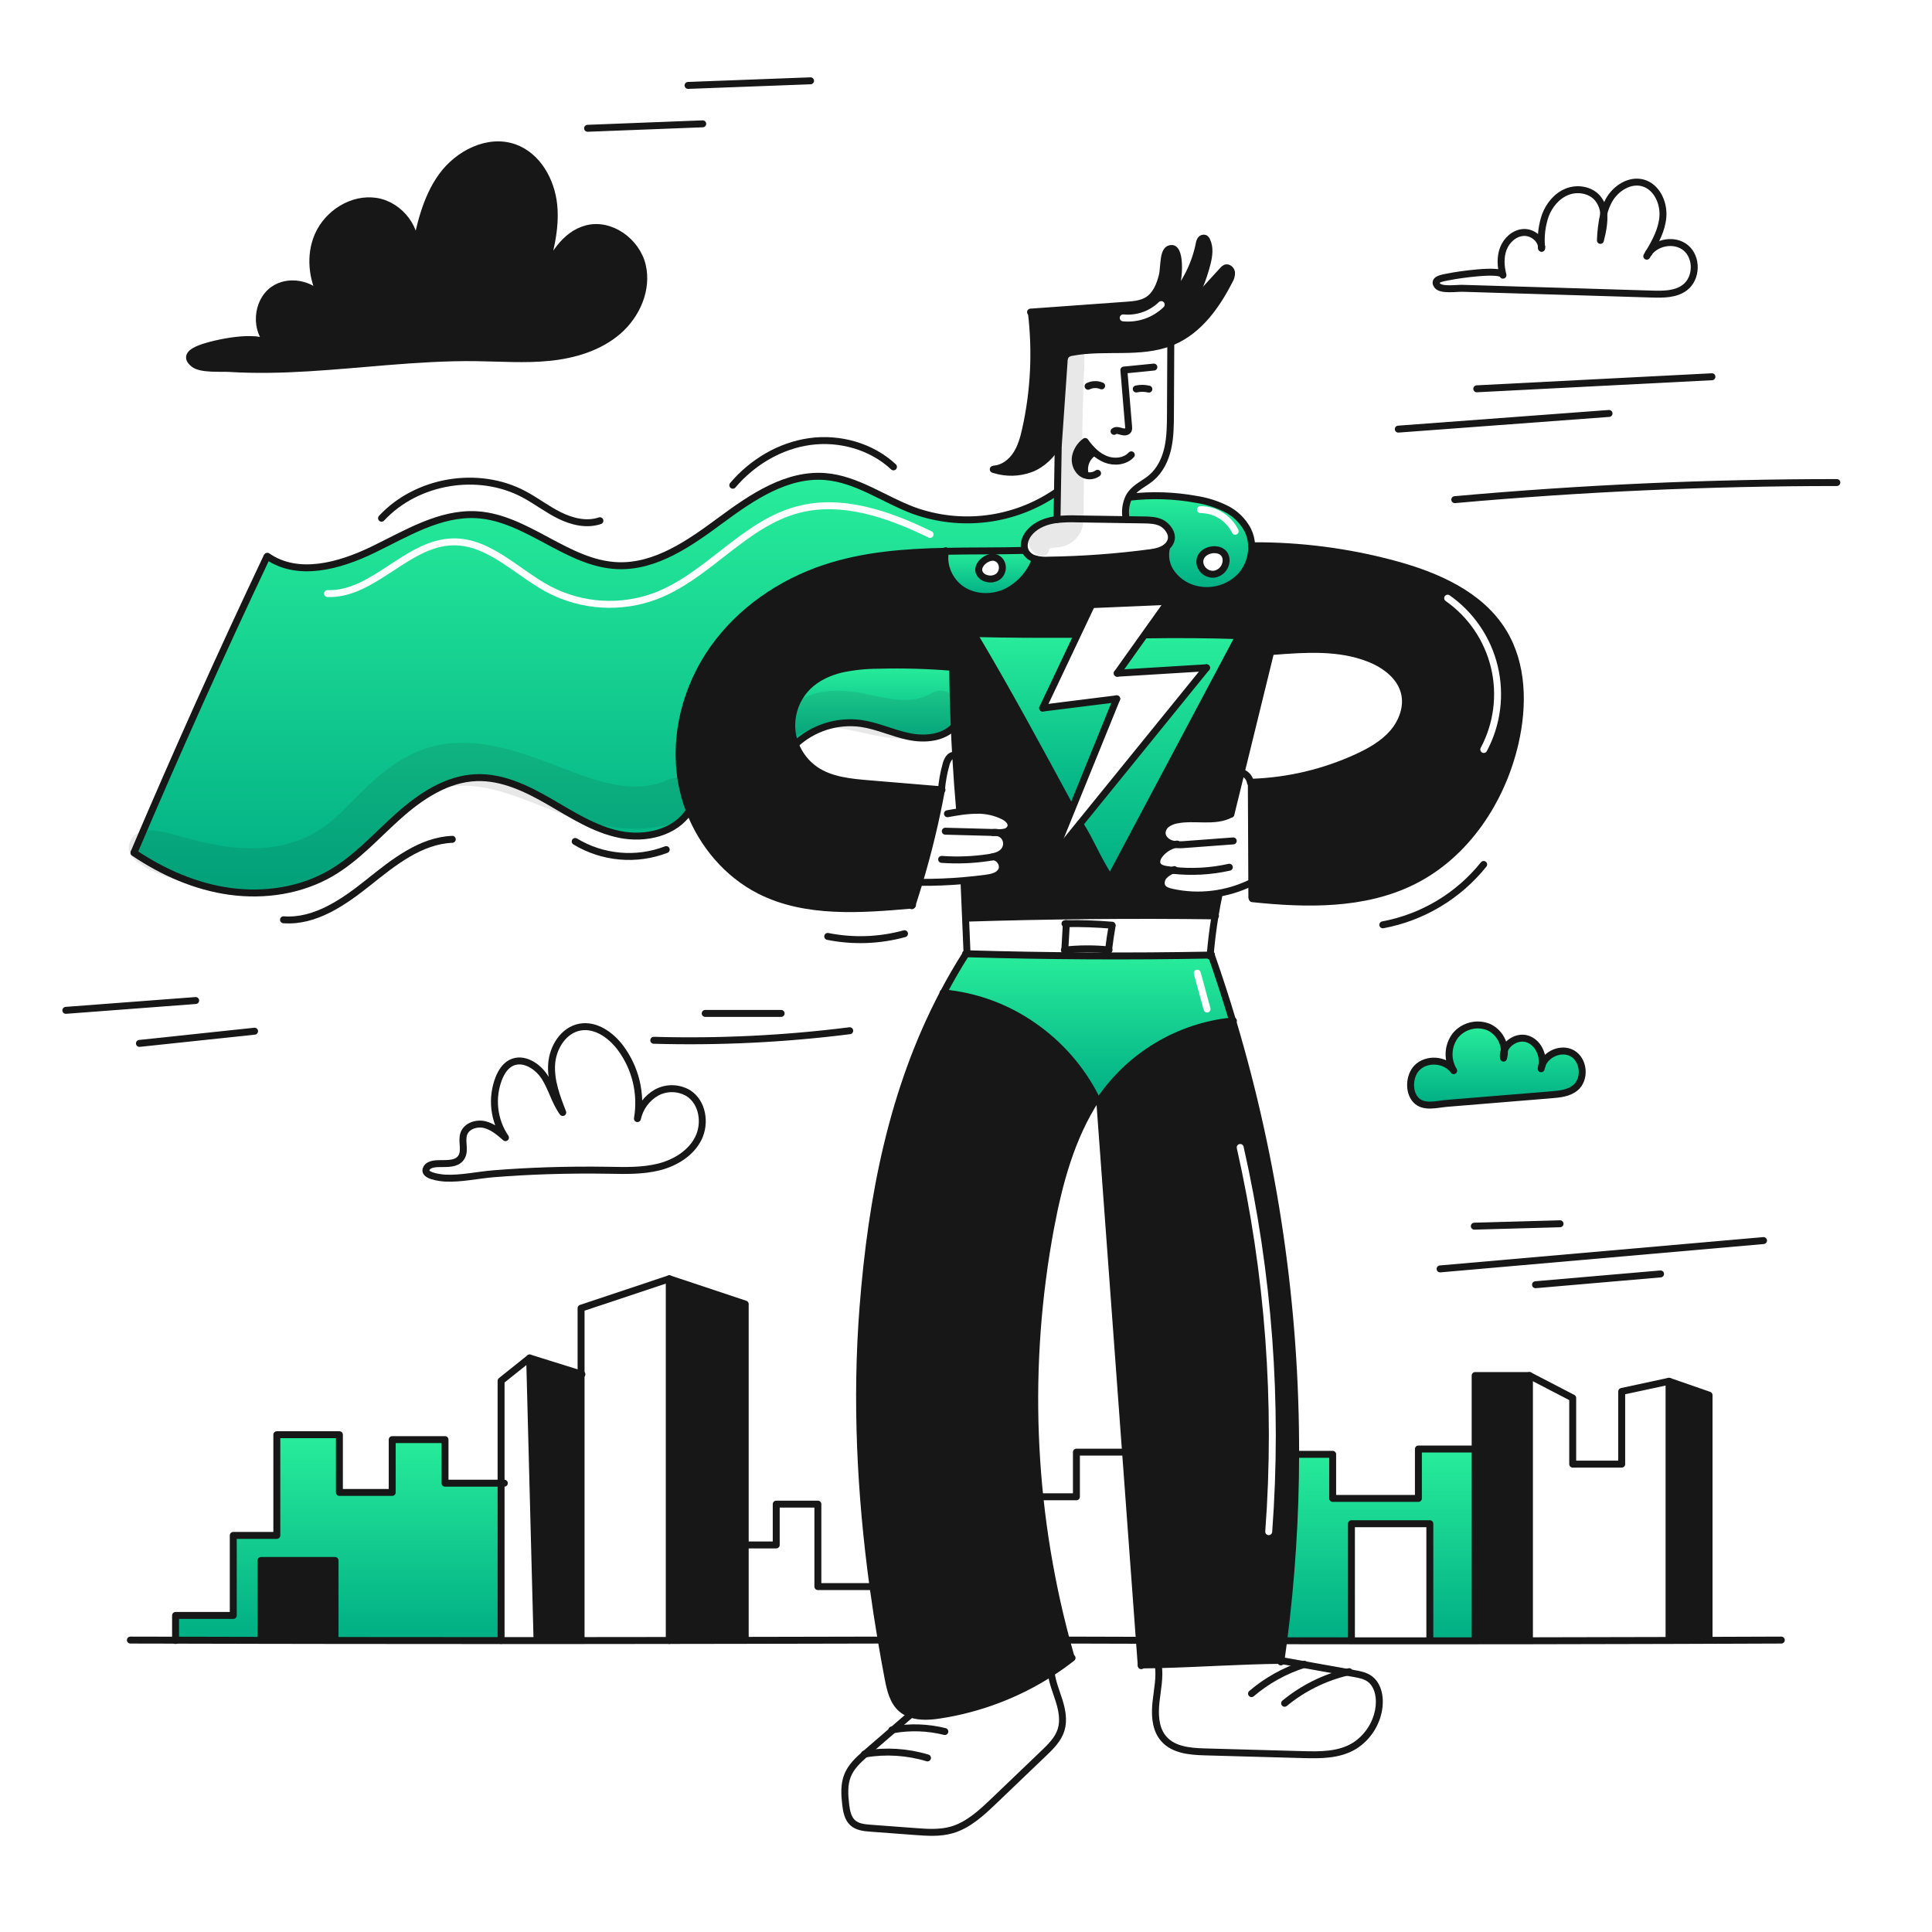 <svg width="960" height="960" viewBox="0 0 960 960" fill="none" xmlns="http://www.w3.org/2000/svg">
<g clip-path="url(#clip0_38_4074)">
<path fill-rule="evenodd" clip-rule="evenodd" d="M616.825 285.885C620.325 281.807 622.152 276.556 621.941 271.185C621.863 268.446 621.192 265.756 619.975 263.3C617.532 258.713 613.704 255.012 609.036 252.725C604.391 250.457 599.431 248.903 594.322 248.115C583.373 246.125 572.189 245.772 561.136 247.069L560.975 246.977H560.964C559.297 250.44 558.832 254.36 559.642 258.116V258.216C562.432 258.251 565.212 258.296 568.002 258.342L568.113 258.343C571.114 258.389 574.217 258.458 576.93 259.734C579.861 261.124 582.931 265.056 581.873 268.481C581.478 269.76 580.712 270.892 579.673 271.734L579.731 271.803C579.103 274.112 579.029 276.537 579.514 278.88C580 281.223 581.031 283.418 582.524 285.287C585.59 289.228 589.965 291.94 594.858 292.931C598.816 293.774 602.926 293.567 606.779 292.331C610.633 291.095 614.096 288.873 616.825 285.885ZM596.318 280.381C594.651 272.07 609.79 269.989 609.227 278.944C609.104 280.516 608.455 281.999 607.385 283.157C606.315 284.314 604.887 285.077 603.33 285.323C601.762 285.481 600.191 285.068 598.903 284.16C597.615 283.252 596.697 281.911 596.318 280.381ZM596.542 251.501C595.59 251.498 594.815 252.268 594.813 253.221C594.81 254.173 595.58 254.947 596.532 254.95C599.798 254.959 602.995 255.88 605.767 257.607C608.538 259.334 610.772 261.801 612.218 264.728C612.64 265.582 613.674 265.933 614.528 265.511C615.382 265.089 615.732 264.055 615.31 263.201C613.58 259.698 610.907 256.747 607.591 254.68C604.275 252.613 600.449 251.512 596.542 251.501Z" fill="url(#paint0_linear_38_4074)"/>
<path fill-rule="evenodd" clip-rule="evenodd" d="M409.674 282.369C429.02 275.909 449.327 274.357 469.827 273.932C475.896 273.805 481.985 273.775 488.07 273.746C495.123 273.713 502.17 273.679 509.174 273.491L509.324 273.445C508.301 270.732 509.301 267.456 511.117 265.111C513.795 261.639 517.98 259.582 522.256 258.639C523.239 258.424 524.233 258.259 525.233 258.145V258.111C525.279 253.697 525.359 249.28 525.44 244.88L524.451 244.857C514.23 251.783 502.515 256.191 490.264 257.721C478.014 259.252 465.574 257.861 453.964 253.662C448.855 251.761 443.909 249.308 438.974 246.861C429.65 242.238 420.365 237.634 410.099 236.799C391.006 235.247 373.671 247.028 358.268 258.409C342.865 269.79 325.875 281.882 306.736 281.066C294.154 280.532 282.849 274.478 271.532 268.417C260.473 262.496 249.404 256.568 237.122 255.777C221.684 254.787 207.382 262.034 193.365 269.137C190.63 270.523 187.906 271.903 185.187 273.215C168.531 281.254 148.081 286.933 132.862 276.415L132.644 276.61C109.642 325.166 87.629 374.157 66.605 423.585L66.582 423.746C80.932 433.42 97.193 440.586 114.332 442.92C131.471 445.254 149.53 442.562 164.485 433.862C173.685 428.507 181.419 421.125 189.152 413.745C192.077 410.953 195.001 408.162 198.004 405.481C208.948 395.711 222.017 386.951 236.685 386.411C249.594 385.928 261.825 391.87 273.021 398.342C274.472 399.181 275.922 400.034 277.375 400.887C287.127 406.619 296.982 412.411 308 414.642C320.659 417.206 335.591 413.838 342.5 402.906L342.6 402.86C340.768 398.097 339.413 393.163 338.554 388.132C334.683 365.326 341.026 341.253 354.383 322.369C367.74 303.485 387.73 289.703 409.674 282.369ZM462.915 264.014C442.356 253.995 418.568 245.546 395.863 251.623C382.151 255.292 370.759 263.732 359.75 272.287C358.953 272.907 358.158 273.526 357.364 274.145C347.105 282.145 337.054 289.983 325.369 294.478C317.004 297.635 308.065 298.989 299.14 298.452C290.214 297.916 281.502 295.5 273.575 291.363C269.696 289.305 265.927 286.805 262.135 284.179C261.182 283.519 260.225 282.849 259.264 282.177L259.264 282.177C256.429 280.194 253.564 278.189 250.673 276.345C242.92 271.4 234.633 267.374 225.116 267.527C213.397 267.714 203.29 274.339 193.734 280.603L192.994 281.088C183.015 287.624 173.587 293.593 162.804 293.218C161.852 293.185 161.054 293.93 161.021 294.882C160.988 295.834 161.732 296.632 162.684 296.665C174.743 297.084 185.087 290.39 194.883 283.973L195.234 283.744C205.105 277.277 214.464 271.146 225.172 270.975H225.172C233.656 270.839 241.233 274.415 248.818 279.253C251.642 281.054 254.419 282.997 257.236 284.968L257.237 284.969C258.21 285.649 259.187 286.333 260.172 287.015C263.987 289.656 267.895 292.254 271.964 294.412L271.974 294.418C280.333 298.781 289.52 301.329 298.933 301.895C308.345 302.461 317.771 301.032 326.593 297.702L326.603 297.698C338.792 293.011 349.237 284.861 359.408 276.926C360.229 276.285 361.048 275.646 361.866 275.011C372.912 266.427 383.801 258.421 396.755 254.955C418.151 249.228 440.922 257.133 461.404 267.114C462.26 267.531 463.292 267.175 463.709 266.319C464.127 265.463 463.771 264.431 462.915 264.014Z" fill="url(#paint1_linear_38_4074)"/>
<path fill-rule="evenodd" clip-rule="evenodd" d="M530.425 398.391C515.337 370.494 500.035 342.199 483.7 314.8C500.944 315.245 517.945 315.245 534.983 315.198L535.362 315.382L542.443 300.438L580.584 298.818L568.859 315.278L569.146 315.478C584.365 315.248 600.309 315.317 615.735 315.857L551.635 436.486C548.162 431.243 545.619 426.252 543.187 421.479C541.072 417.327 539.041 413.341 536.554 409.496L536.508 409.461L522.691 426.485L532.576 402.15L532.427 402.093C531.76 400.86 531.093 399.626 530.425 398.391ZM473.389 331.617C473.48 341.33 473.733 351.112 474.147 360.895L474.149 360.892C474.348 365.658 474.584 370.41 474.857 375.146C475.401 384.517 476.075 393.836 476.88 403.102L476.914 403.309C479.601 402.896 482.312 402.666 485.03 402.62C489.839 402.459 494.611 403.515 498.904 405.689C500.835 406.735 502.824 408.632 502.318 410.77C502.122 411.394 501.774 411.958 501.304 412.412C500.834 412.867 500.258 413.196 499.628 413.37C498.365 413.7 497.056 413.813 495.755 413.704C495.68 413.704 495.608 413.701 495.536 413.698C495.464 413.695 495.392 413.692 495.318 413.692C496.098 413.79 496.849 414.05 497.522 414.456C498.195 414.862 498.776 415.405 499.226 416.049C499.822 416.977 500.142 418.055 500.15 419.158C500.158 420.26 499.854 421.343 499.272 422.279C497.973 424.319 495.628 425.25 493.214 425.779C496.479 425.606 499.111 429.664 497.64 432.584C496.295 435.239 492.915 435.986 489.961 436.377C486.306 436.86 482.65 437.262 478.972 437.572L478.995 437.86C479.25 443.984 479.51 450.114 479.777 456.252H479.822C521.131 454.95 562.437 454.563 603.739 455.091C604.337 451.481 605.015 447.872 605.773 444.286L605.681 443.837C597.877 445.219 589.876 445.043 582.14 443.32C580.404 442.929 578.53 442.354 577.576 440.849C576.484 439.147 577.036 436.768 578.369 435.239C579.556 433.988 581.021 433.035 582.645 432.457C581.677 432.343 580.71 432.216 579.745 432.078C577.974 431.813 575.951 431.321 575.124 429.721C574.262 428.055 575.147 426.008 576.319 424.537C578.255 422.136 580.91 420.419 583.894 419.637C583.197 419.559 582.511 419.405 581.848 419.177C579.561 418.405 577.515 416.419 577.434 414.005C577.45 413.129 577.667 412.267 578.068 411.487C578.468 410.707 579.042 410.029 579.745 409.505C581.161 408.478 582.792 407.786 584.515 407.482C588.151 406.708 591.962 406.797 595.747 406.885C601.284 407.015 606.764 407.143 611.551 404.562H611.62C613.325 397.635 615.023 390.711 616.713 383.791C621.634 363.696 626.562 343.596 631.495 323.491L632.346 323.698C648.524 322.422 665.365 321.238 680.446 327.238C688.286 330.353 695.861 336.062 697.861 344.262C699.562 351.251 696.781 358.78 692.068 364.206C687.355 369.632 680.917 373.276 674.388 376.287C657.858 383.89 639.974 388.111 621.788 388.702L621.317 388.783C621.33 388.82 621.338 388.859 621.34 388.898L621.777 389.162C621.85 405.6 621.926 422.038 622.006 438.476L622.041 445.959L622.282 446.559C649.284 449.388 677.827 449.959 702.127 437.859C728.485 424.732 746.291 397.773 752.866 369.073C757.085 350.623 756.834 330.162 746.934 314.011C735.562 295.459 713.875 286.021 692.862 280.343C669.746 274.089 645.885 271.01 621.938 271.193C622.149 276.563 620.321 281.814 616.822 285.893C614.093 288.881 610.629 291.103 606.776 292.339C602.923 293.575 598.813 293.782 594.855 292.939C589.962 291.948 585.586 289.236 582.521 285.295C581.028 283.426 579.997 281.23 579.511 278.887C579.026 276.544 579.1 274.12 579.728 271.811L579.67 271.742C577.567 273.501 574.509 274.237 571.934 274.593C555.091 276.853 538.127 278.105 521.134 278.34C519.003 278.478 516.864 278.32 514.777 277.869C514.691 277.847 514.607 277.821 514.524 277.789C511.959 284.954 506.713 290.843 499.891 294.215C493.063 297.388 484.591 297.238 478.246 293.169C471.981 289.146 468.257 281.214 469.82 273.938C449.324 274.363 429.013 275.915 409.667 282.375C387.723 289.706 367.722 303.477 354.376 322.375C341.03 341.273 334.673 365.332 338.547 388.138C339.406 393.168 340.762 398.101 342.593 402.863C349.088 419.726 361.434 434.359 377.515 442.521C400.275 454.085 427.748 451.97 453.187 449.728C454.421 445.985 455.601 442.222 456.727 438.44C461.268 423.325 464.971 407.971 467.82 392.448C455.727 391.433 443.634 390.425 431.542 389.425C422.416 388.655 412.842 387.747 405.242 382.62C400.674 379.495 397.166 375.052 395.184 369.884C394.285 367.593 393.716 365.186 393.494 362.734C393.164 358.757 393.709 354.757 395.091 351.013C396.473 347.27 398.659 343.874 401.494 341.066C405.94 336.721 411.805 334.031 417.84 332.548C423.919 331.234 430.121 330.571 436.34 330.571C448.7 330.235 461.068 330.584 473.389 331.617ZM720.327 295.818C719.548 295.27 718.472 295.458 717.925 296.238C717.377 297.017 717.565 298.092 718.345 298.64C729.65 306.584 737.661 318.387 740.868 331.827C744.075 345.267 742.257 359.415 735.756 371.608C735.308 372.448 735.626 373.493 736.467 373.941C737.307 374.389 738.352 374.071 738.8 373.23C745.696 360.295 747.625 345.285 744.223 331.026C740.82 316.768 732.322 304.245 720.327 295.818Z" fill="#171717"/>
<path fill-rule="evenodd" clip-rule="evenodd" d="M575.078 519.622C586.494 512.809 599.271 508.596 612.5 507.281C609.233 496.341 605.71 485.486 601.93 474.715V474.554H601.78L601.297 475.141C601.302 475.048 601.311 474.959 601.319 474.87C601.328 474.771 601.337 474.671 601.343 474.566C561.049 475.321 520.775 475.106 480.519 473.922C480.358 473.911 480.209 473.911 480.048 473.911H480.048C475.982 480.298 472.22 486.785 468.76 493.372C484.668 494.84 499.927 500.391 513.06 509.488C526.538 518.724 537.447 531.235 544.76 545.846L544.817 545.938L546.392 546.203C546.404 546.364 546.415 546.536 546.427 546.697H546.45C553.888 535.679 563.662 526.434 575.078 519.622ZM596.578 483.096C596.327 482.177 595.379 481.635 594.461 481.886C593.542 482.136 593 483.084 593.25 484.003C594.872 489.954 596.495 495.904 598.118 501.854C598.369 502.773 599.317 503.315 600.236 503.064C601.155 502.813 601.696 501.865 601.446 500.946C599.822 494.997 598.2 489.046 596.578 483.096Z" fill="url(#paint2_linear_38_4074)"/>
<path fill-rule="evenodd" clip-rule="evenodd" d="M546.43 546.7C550.721 604.979 555.005 663.258 559.281 721.536C561.577 752.7 563.867 783.863 566.151 815.025C566.446 819.125 566.749 823.222 567.059 827.314C569.864 827.295 572.692 827.245 575.543 827.164C584.233 826.951 593.084 826.556 601.934 826.16C613.593 825.64 625.249 825.119 636.535 825.015C637.009 821.777 637.446 818.531 637.846 815.278C641.771 784.554 643.76 753.614 643.8 722.64C643.925 649.713 633.381 577.159 612.503 507.284C599.274 508.599 586.497 512.812 575.081 519.625C563.665 526.438 553.891 535.682 546.453 546.7H546.43ZM617.934 569.787C617.724 568.858 616.8 568.276 615.871 568.486C614.942 568.696 614.36 569.62 614.57 570.549C628.697 632.964 633.46 697.133 628.704 760.95C628.633 761.9 629.346 762.727 630.296 762.798C631.246 762.868 632.073 762.156 632.144 761.206C636.925 697.048 632.136 632.536 617.934 569.787Z" fill="#171717"/>
<path d="M849.22 814.946V815.072C842.61 815.107 835.989 815.118 829.345 815.141V686.341L849.22 693.241V814.946Z" fill="#171717"/>
<path d="M781.285 523.409C787.185 526.777 787.94 536.409 782.629 540.64C779.411 543.215 775.043 543.652 770.951 543.985C753.618 545.411 736.285 546.832 718.951 548.25C713.859 548.664 707.351 550.71 703.502 546.526C699.697 542.376 700.283 534.536 704.031 530.64C708.881 525.616 718.284 526.317 722.331 532.007C720.704 529.363 719.909 526.292 720.048 523.19C720.187 520.089 721.255 517.102 723.112 514.615C725.069 512.206 727.753 510.493 730.762 509.733C733.771 508.973 736.946 509.206 739.812 510.397C741.997 511.444 743.864 513.054 745.22 515.063C746.575 517.071 747.371 519.404 747.525 521.823C747.002 523.071 746.858 524.446 747.111 525.777C747.471 524.491 747.611 523.154 747.525 521.823C749.18 517.696 754.399 514.811 758.859 516.213C764.112 517.869 767.066 523.995 766.17 529.444C765.996 529.968 765.869 530.506 765.79 531.053C765.962 530.528 766.089 529.99 766.17 529.444C768.123 523.674 775.87 520.328 781.285 523.409Z" fill="url(#paint3_linear_38_4074)"/>
<path d="M759.973 814.738V815.29C750.984 815.301 741.991 815.309 732.994 815.313V683.5H759.973V814.738Z" fill="#171717"/>
<path d="M732.994 814.739V815.314C725.488 815.314 717.981 815.317 710.475 815.325V757.125H671.519V815.313C660.265 815.313 649.042 815.301 637.85 815.278C641.774 784.554 643.761 753.614 643.8 722.641H662.2V744.55H704.8V720.008H733L732.994 814.739Z" fill="url(#paint4_linear_38_4074)"/>
<path d="M615.733 315.854L551.633 436.483C545.138 426.678 541.897 417.757 536.552 409.493L536.506 409.458L599.506 331.809L555.147 334.522L568.847 315.279L569.134 315.479C584.363 315.245 600.307 315.314 615.733 315.854Z" fill="url(#paint5_linear_38_4074)"/>
<path d="M554.879 347.237L532.579 402.148L532.43 402.091C516.692 373.001 500.76 343.409 483.7 314.801C500.943 315.249 517.944 315.249 534.98 315.201L535.359 315.385L518.1 351.835L554.879 347.237Z" fill="url(#paint6_linear_38_4074)"/>
<path d="M516.68 743.745C519.192 767.787 523.592 791.594 529.842 814.945C530.636 817.878 531.452 820.806 532.29 823.727L532.485 823.98C529.209 826.543 525.826 828.949 522.335 831.199C505.599 841.989 486.779 849.136 467.099 852.177C462.351 852.913 457.144 853.269 452.718 851.777C451.011 851.228 449.426 850.353 448.051 849.202C443.718 845.535 442.361 839.523 441.292 833.937C440.086 827.614 438.948 821.28 437.878 814.937C436.384 806.098 435.028 797.232 433.809 788.337C427.533 742.288 425.222 695.721 428.843 649.431C433.085 595.221 443.258 541.731 468.754 493.375C484.663 494.842 499.922 500.394 513.054 509.491C526.533 518.727 537.442 531.238 544.754 545.85L544.811 545.941C532.311 565.081 526.236 587.668 522.017 610.141C513.788 654.183 511.99 699.187 516.68 743.745V743.745Z" fill="#171717"/>
<path d="M537.099 234.86C535.991 233.849 535.163 232.568 534.695 231.142C534.228 229.716 534.137 228.194 534.432 226.722C535.081 223.771 536.78 221.156 539.215 219.365C540.53 221.254 542.041 222.999 543.721 224.572L543.434 224.883C541.667 226.019 540.309 227.691 539.56 229.653C538.812 231.616 538.71 233.767 539.271 235.791L538.629 235.826C538.077 235.576 537.562 235.251 537.099 234.86V234.86Z" fill="#171717"/>
<path d="M494.76 277.139C491.208 275.851 485.667 279.955 486.368 283.818C486.58 284.613 486.988 285.341 487.555 285.937C488.121 286.534 488.827 286.979 489.61 287.232C490.537 287.596 491.533 287.753 492.527 287.694C493.522 287.634 494.491 287.359 495.369 286.887C499.116 284.737 499.024 278.691 494.76 277.139ZM469.827 273.932C482.927 273.656 496.127 273.84 509.175 273.495L509.324 273.449C509.429 273.731 509.555 274.003 509.703 274.265C510.792 276.022 512.524 277.285 514.531 277.783C511.966 284.947 506.721 290.836 499.9 294.209C493.072 297.382 484.6 297.232 478.255 293.163C471.988 289.14 468.264 281.208 469.827 273.932Z" fill="url(#paint7_linear_38_4074)"/>
<path d="M473.391 331.614C473.482 341.327 473.735 351.114 474.149 360.892C468.781 366.812 459.539 367.628 451.642 365.992C443.561 364.337 435.974 360.647 427.813 359.486C421.945 358.694 415.974 359.215 410.332 361.012C404.691 362.81 399.518 365.838 395.19 369.878C394.29 367.587 393.721 365.18 393.5 362.728C393.17 358.751 393.715 354.75 395.097 351.007C396.479 347.263 398.665 343.868 401.5 341.06C405.948 336.715 411.811 334.025 417.846 332.542C423.925 331.228 430.127 330.565 436.346 330.565C448.704 330.23 461.071 330.581 473.391 331.614V331.614Z" fill="url(#paint8_linear_38_4074)"/>
<path d="M370.292 814.336V815.083C357.705 815.117 345.126 815.136 332.554 815.14V635.416L370.292 647.991V814.336Z" fill="#171717"/>
<path d="M319.127 131.807C322.013 143.739 316.327 156.625 307.027 164.626C297.727 172.627 285.382 176.305 273.174 177.569C260.966 178.833 248.667 177.879 236.39 177.73C221.665 177.558 206.963 178.523 192.295 179.707C166.295 181.799 140.2 184.696 114.095 183.098C109.704 182.834 100.002 183.661 96.427 180.914C91.645 177.236 95.392 174.764 99.312 173.214C106.002 170.582 128.012 165.697 134.165 171.306C126.417 164.237 127.325 149.972 135.889 143.925C143.258 138.741 154.419 140.936 159.994 147.787C160.676 149.077 161.428 150.328 162.247 151.535C161.68 150.184 160.922 148.922 159.994 147.787C155.017 138.362 153.794 126.855 157.994 117.107C162.753 106.026 175.041 98.186 186.962 100.06C198.883 101.934 208.48 114.498 205.813 126.269C208.549 112.716 211.492 98.704 219.596 87.519C227.7 76.334 242.528 68.748 255.564 73.346C267.07 77.403 273.956 89.784 275.164 101.934C276.372 114.084 272.98 126.142 269.635 137.879C274.267 127.614 280.612 116.532 291.51 113.67C303.368 110.553 316.242 119.887 319.127 131.807Z" fill="#171717"/>
<path d="M288.735 814.738V815.186C281.435 815.186 274.135 815.19 266.835 815.198V814.738L263.179 674.775L288.733 682.764V814.738H288.735Z" fill="#171717"/>
<path d="M248.985 815.152V815.198C221.477 815.198 193.977 815.179 166.485 815.14V775.391H129.7V815.083C115.538 815.06 101.384 815.029 87.237 814.991V802.7H115.906V762.941H137.551V712.9H168.645V741.58H194.888V715.341H221.12V736.986H248.984L248.985 815.152Z" fill="url(#paint9_linear_38_4074)"/>
<path d="M166.485 814.877V815.141C154.219 815.13 141.957 815.111 129.701 815.084V775.392H166.485V814.877Z" fill="#171717"/>
<path d="M512.474 155.258C514.81 174.613 513.85 194.224 509.634 213.258C508.657 217.638 507.45 222.063 505.002 225.822C502.554 229.581 498.657 232.65 494.185 233.053" stroke="#171717" stroke-width="3.449" stroke-linecap="round" stroke-linejoin="round"/>
<path d="M493.541 233.206C493.725 233.263 493.898 233.321 494.081 233.378C499.958 235.231 506.282 235.09 512.071 232.978C517.934 230.794 522.671 225.966 525.854 220.578L525.923 220.478" stroke="#171717" stroke-width="3.449" stroke-linecap="round" stroke-linejoin="round"/>
<path d="M512.07 155.085C512.197 155.073 512.335 155.062 512.461 155.062C528.198 153.924 543.931 152.791 559.661 151.662C563.396 151.398 567.305 151.062 570.443 149.03C574.397 146.467 576.305 141.73 577.489 137.167C578.708 132.443 577.501 123.143 582.375 123.467C586.904 123.754 586.421 140.491 582.513 148.25C582.478 148.319 582.455 148.377 582.421 148.434" stroke="#171717" stroke-width="3.449" stroke-linecap="round" stroke-linejoin="round"/>
<path d="M582.432 148.337C582.455 148.303 582.49 148.28 582.513 148.245C589.216 140.591 593.815 131.326 595.858 121.358C595.944 120.574 596.199 119.817 596.606 119.14C596.817 118.805 597.134 118.55 597.507 118.417C597.88 118.284 598.287 118.279 598.663 118.404C599.117 118.664 599.467 119.075 599.652 119.565C601.352 123.048 600.752 127.186 599.801 130.934C597.778 138.834 594.617 146.934 589.847 153.544" stroke="#171717" stroke-width="3.449" stroke-linecap="round" stroke-linejoin="round"/>
<path d="M589.788 153.787C589.834 153.729 589.888 153.687 589.938 153.626C595.834 147.166 601.734 140.702 607.638 134.234C607.996 133.776 608.457 133.409 608.983 133.165C610.316 132.682 611.742 133.992 611.937 135.395C612.001 136.815 611.624 138.221 610.856 139.418C604.511 151.879 595.809 164.063 582.97 169.604C582.57 169.776 582.17 169.949 581.763 170.098C566.52 176.098 549.025 172.018 532.84 175.053C531.616 175.148 530.466 175.678 529.598 176.547C529.018 177.463 528.722 178.531 528.748 179.616C527.815 193.226 526.872 206.84 525.92 220.458V220.469C525.908 220.561 525.908 220.642 525.897 220.734" stroke="#171717" stroke-width="3.449" stroke-linecap="round" stroke-linejoin="round"/>
<path d="M581.766 170.063V170.097C581.708 181.949 581.651 193.801 581.593 205.651C581.559 211.364 581.524 217.123 580.283 222.698C579.042 228.273 576.455 233.698 572.098 237.398C568.822 240.168 564.626 241.915 562.029 245.318C561.63 245.839 561.276 246.392 560.971 246.973H560.959C559.293 250.436 558.828 254.356 559.638 258.112" stroke="#171717" stroke-width="3.449" stroke-linecap="round" stroke-linejoin="round"/>
<path d="M525.853 220.435V220.573C525.753 228.688 525.577 236.781 525.439 244.885C525.358 249.285 525.278 253.702 525.232 258.116" stroke="#171717" stroke-width="3.449" stroke-linecap="round" stroke-linejoin="round"/>
<path d="M579.673 271.736C580.712 270.893 581.477 269.761 581.873 268.483C582.93 265.058 579.861 261.126 576.93 259.735C574.217 258.46 571.114 258.391 568.113 258.345C565.286 258.299 562.469 258.253 559.642 258.218C551.538 258.08 543.438 257.954 535.342 257.839C531.972 257.706 528.597 257.81 525.242 258.149C524.242 258.263 523.248 258.428 522.265 258.643C517.989 259.586 513.804 261.643 511.126 265.115C509.31 267.46 508.31 270.736 509.333 273.449C509.438 273.731 509.565 274.004 509.712 274.265C510.801 276.023 512.534 277.285 514.54 277.783C514.623 277.815 514.707 277.841 514.793 277.863C516.88 278.314 519.019 278.472 521.15 278.334C538.143 278.099 555.106 276.847 571.95 274.587C574.512 274.231 577.57 273.5 579.673 271.736Z" stroke="#171717" stroke-width="3.449" stroke-linecap="round" stroke-linejoin="round"/>
<path d="M509.175 273.5C496.128 273.845 482.931 273.661 469.827 273.937C449.327 274.362 429.02 275.914 409.674 282.374C387.73 289.708 367.74 303.49 354.383 322.374C341.026 341.258 334.683 365.331 338.554 388.137C339.413 393.166 340.768 398.098 342.6 402.86C349.1 419.723 361.441 434.36 377.522 442.518C400.282 454.082 427.755 451.967 453.194 449.725C453.274 449.714 453.355 449.714 453.435 449.702" stroke="#171717" stroke-width="3.449" stroke-linecap="round" stroke-linejoin="round"/>
<path d="M453.079 450.059C453.113 449.945 453.148 449.841 453.194 449.726C454.424 445.979 455.604 442.216 456.734 438.438C461.275 423.323 464.978 407.969 467.827 392.446C467.836 392.432 467.84 392.416 467.838 392.4C467.861 392.3 467.873 392.205 467.896 392.1" stroke="#171717" stroke-width="3.449" stroke-linecap="round" stroke-linejoin="round"/>
<path d="M468.068 392.468C467.988 392.457 467.907 392.457 467.827 392.445C455.734 391.445 443.642 390.437 431.549 389.422C422.422 388.652 412.849 387.744 405.249 382.617C400.681 379.491 397.173 375.049 395.191 369.881C394.291 367.59 393.722 365.182 393.501 362.731C393.171 358.754 393.716 354.753 395.098 351.01C396.48 347.266 398.666 343.871 401.501 341.063C405.949 336.718 411.812 334.028 417.847 332.545C423.926 331.231 430.128 330.568 436.347 330.568C448.706 330.232 461.075 330.581 473.396 331.614C473.515 331.616 473.634 331.623 473.752 331.637" stroke="#171717" stroke-width="3.449" stroke-linecap="round" stroke-linejoin="round"/>
<path d="M473.391 331.27V331.615C473.482 341.328 473.735 351.115 474.149 360.893C474.345 365.652 474.582 370.403 474.862 375.146C475.402 384.503 476.076 393.822 476.885 403.102" stroke="#171717" stroke-width="3.449" stroke-linecap="round" stroke-linejoin="round"/>
<path d="M479 437.852C479.267 443.979 479.527 450.11 479.782 456.244C480.023 462.094 480.268 467.949 480.517 473.808" stroke="#171717" stroke-width="3.449" stroke-linecap="round" stroke-linejoin="round"/>
<path d="M621.837 271.185H621.937C645.884 271.003 669.744 274.081 692.861 280.335C713.874 286.013 735.561 295.45 746.933 314.003C756.833 330.154 757.084 350.615 752.865 369.065C746.29 397.765 728.484 424.723 702.126 437.851C677.826 449.951 649.283 449.38 622.281 446.551" stroke="#171717" stroke-width="3.449" stroke-linecap="round" stroke-linejoin="round"/>
<path d="M622.044 445.955L622.01 438.471C621.93 422.034 621.853 405.596 621.78 389.158" stroke="#171717" stroke-width="3.449" stroke-linecap="round" stroke-linejoin="round"/>
<path d="M621.791 388.7C639.977 388.109 657.86 383.888 674.391 376.285C680.921 373.274 687.358 369.63 692.071 364.204C696.784 358.778 699.565 351.249 697.864 344.26C695.864 336.06 688.289 330.351 680.449 327.236C665.368 321.236 648.528 322.42 632.349 323.696" stroke="#171717" stroke-width="3.449" stroke-linecap="round" stroke-linejoin="round"/>
<path d="M631.539 323.326C631.527 323.383 631.516 323.426 631.504 323.487C626.571 343.592 621.643 363.692 616.722 383.787C615.032 390.707 613.335 397.631 611.63 404.558" stroke="#171717" stroke-width="3.449" stroke-linecap="round" stroke-linejoin="round"/>
<path d="M605.779 444.276C605.019 447.863 604.341 451.465 603.744 455.082C602.677 461.542 601.877 468.037 601.344 474.566C601.333 474.766 601.31 474.945 601.299 475.141C601.459 474.941 601.62 474.75 601.781 474.554L601.954 474.347" stroke="#171717" stroke-width="3.449" stroke-linecap="round" stroke-linejoin="round"/>
<path d="M479.815 473.9C479.892 473.898 479.969 473.902 480.045 473.912C480.206 473.912 480.355 473.912 480.516 473.923C520.772 475.107 561.047 475.322 601.34 474.567C601.49 474.567 601.628 474.567 601.777 474.555H601.938" stroke="#171717" stroke-width="3.449" stroke-linecap="round" stroke-linejoin="round"/>
<path d="M479.828 456.243C521.118 454.944 562.423 454.557 603.744 455.082H603.974" stroke="#171717" stroke-width="3.449" stroke-linecap="round" stroke-linejoin="round"/>
<path d="M528.888 472.094C528.957 472.083 529.038 472.083 529.107 472.071C536.331 471.303 543.614 471.277 550.844 471.991C550.924 472.002 551.005 472.002 551.085 472.014" stroke="#171717" stroke-width="3.449" stroke-linecap="round" stroke-linejoin="round"/>
<path d="M529.187 458.956C529.406 458.956 529.636 458.944 529.854 458.944C537.429 458.818 545.016 459.094 552.58 459.726" stroke="#171717" stroke-width="3.449" stroke-linecap="round" stroke-linejoin="round"/>
<path d="M550.854 471.922C551.326 467.945 551.913 463.967 552.603 460.022" stroke="#171717" stroke-width="3.449" stroke-linecap="round" stroke-linejoin="round"/>
<path d="M529.106 472.061C529.347 467.681 529.6 463.325 529.853 458.945V458.934" stroke="#171717" stroke-width="3.449" stroke-linecap="round" stroke-linejoin="round"/>
<path d="M469.885 273.667C469.862 273.759 469.85 273.84 469.827 273.932C468.264 281.208 471.988 289.14 478.253 293.163C484.598 297.232 493.07 297.382 499.898 294.209C506.72 290.837 511.966 284.948 514.531 277.783C514.543 277.76 514.543 277.748 514.554 277.725" stroke="#171717" stroke-width="3.449" stroke-linecap="round" stroke-linejoin="round"/>
<path d="M579.731 271.805C579.103 274.114 579.029 276.539 579.514 278.882C579.999 281.225 581.031 283.42 582.524 285.289C585.589 289.23 589.965 291.942 594.858 292.933C598.816 293.776 602.925 293.569 606.779 292.333C610.632 291.097 614.095 288.875 616.825 285.887C620.324 281.809 622.152 276.557 621.941 271.187C621.863 268.448 621.192 265.758 619.975 263.302C617.53 258.714 613.701 255.013 609.032 252.726C604.387 250.459 599.426 248.905 594.318 248.117C583.369 246.127 572.185 245.774 561.132 247.071" stroke="#171717" stroke-width="3.449" stroke-linecap="round" stroke-linejoin="round"/>
<path d="M596.318 280.381C596.697 281.91 597.614 283.252 598.902 284.159C600.19 285.067 601.762 285.48 603.33 285.323C604.887 285.077 606.316 284.314 607.386 283.157C608.457 282 609.106 280.515 609.23 278.944C609.79 269.989 594.651 272.07 596.318 280.381Z" stroke="#171717" stroke-width="3.449" stroke-linecap="round" stroke-linejoin="round"/>
<path d="M486.368 283.819C486.581 284.613 486.989 285.342 487.555 285.938C488.121 286.534 488.828 286.979 489.61 287.233C490.538 287.596 491.533 287.754 492.528 287.694C493.522 287.635 494.492 287.359 495.369 286.888C499.116 284.738 499.024 278.688 494.76 277.14C491.208 275.852 485.667 279.956 486.368 283.819Z" stroke="#171717" stroke-width="3.449" stroke-linecap="round" stroke-linejoin="round"/>
<path d="M621.343 388.893C621.34 388.854 621.333 388.816 621.32 388.779C621.136 387.704 620.677 386.695 619.988 385.849C619.3 385.003 618.404 384.349 617.389 383.951" stroke="#171717" stroke-width="3.449" stroke-linecap="round" stroke-linejoin="round"/>
<path d="M611.56 404.562C603.502 408.907 593.478 405.574 584.523 407.482C582.801 407.786 581.17 408.477 579.753 409.505C579.05 410.028 578.476 410.706 578.076 411.486C577.675 412.266 577.459 413.128 577.442 414.005C577.523 416.419 579.569 418.405 581.856 419.177C582.52 419.405 583.206 419.559 583.903 419.637C585.608 419.802 587.326 419.794 589.029 419.614C596.949 419.014 604.87 418.424 612.79 417.844" stroke="#171717" stroke-width="3.449" stroke-linecap="round" stroke-linejoin="round"/>
<path d="M584.891 419.413C584.558 419.47 584.224 419.551 583.903 419.631C580.919 420.412 578.264 422.13 576.327 424.531C575.155 426.002 574.27 428.049 575.132 429.715C575.96 431.315 577.983 431.807 579.753 432.072C580.719 432.21 581.686 432.336 582.653 432.451C592.068 433.508 601.594 432.992 610.839 430.922" stroke="#171717" stroke-width="3.449" stroke-linecap="round" stroke-linejoin="round"/>
<path d="M583.524 432.101C583.237 432.216 582.938 432.331 582.651 432.446C581.026 433.023 579.561 433.977 578.375 435.228C577.041 436.757 576.489 439.136 577.581 440.837C578.535 442.343 580.409 442.918 582.145 443.309C595.596 446.291 609.663 444.584 622.01 438.47L622.216 438.37" stroke="#171717" stroke-width="3.449" stroke-linecap="round" stroke-linejoin="round"/>
<path d="M467.814 392.4C468.157 388.24 468.896 384.121 470.021 380.1C470.287 378.911 470.771 377.78 471.447 376.766C471.792 376.264 472.256 375.855 472.796 375.575C473.337 375.294 473.938 375.151 474.547 375.157" stroke="#171717" stroke-width="3.449" stroke-linecap="round" stroke-linejoin="round"/>
<path d="M470.781 404.332C472.816 403.964 474.862 403.608 476.919 403.309C479.605 402.895 482.317 402.665 485.035 402.62C489.844 402.458 494.616 403.514 498.909 405.689C500.841 406.735 502.829 408.631 502.323 410.77C502.127 411.393 501.779 411.957 501.309 412.412C500.839 412.866 500.264 413.195 499.634 413.37C498.371 413.699 497.061 413.812 495.76 413.704C495.61 413.704 495.472 413.692 495.323 413.692L493.875 413.658C485.828 413.439 477.759 413.232 469.712 413.014" stroke="#171717" stroke-width="3.449" stroke-linecap="round" stroke-linejoin="round"/>
<path d="M493.449 413.7C493.589 413.673 493.731 413.658 493.875 413.654C494.356 413.597 494.844 413.608 495.323 413.688C496.103 413.786 496.853 414.046 497.527 414.452C498.2 414.858 498.78 415.401 499.23 416.045C499.826 416.973 500.146 418.051 500.155 419.154C500.163 420.256 499.858 421.339 499.277 422.275C497.977 424.31 495.633 425.241 493.219 425.769C492.553 425.919 491.874 426.034 491.208 426.126C483.494 427.288 475.676 427.59 467.896 427.026" stroke="#171717" stroke-width="3.449" stroke-linecap="round" stroke-linejoin="round"/>
<path d="M493.219 425.769C496.484 425.597 499.119 429.655 497.645 432.575C496.3 435.23 492.921 435.975 489.966 436.368C486.311 436.851 482.655 437.253 478.977 437.563C471.586 438.207 464.172 438.498 456.734 438.437H456.516" stroke="#171717" stroke-width="3.449" stroke-linecap="round" stroke-linejoin="round"/>
<path d="M524.45 244.861C514.23 251.787 502.515 256.195 490.264 257.725C478.013 259.256 465.574 257.865 453.963 253.666C439.203 248.166 425.8 238.079 410.098 236.803C391.005 235.251 373.67 247.033 358.267 258.413C342.864 269.793 325.874 281.886 306.735 281.07C281.859 280.013 261.973 257.379 237.121 255.781C218.671 254.597 201.843 265.181 185.186 273.219C168.529 281.257 148.08 286.933 132.861 276.419" stroke="#171717" stroke-width="3.449" stroke-linecap="round" stroke-linejoin="round"/>
<path d="M474.517 360.489C474.403 360.631 474.28 360.764 474.149 360.889C468.781 366.809 459.539 367.625 451.642 365.989C443.561 364.334 435.974 360.644 427.813 359.483C421.945 358.691 415.974 359.212 410.332 361.01C404.69 362.807 399.518 365.835 395.19 369.875C395.132 369.932 395.063 369.99 395.006 370.047" stroke="#171717" stroke-width="3.449" stroke-linecap="round" stroke-linejoin="round"/>
<path d="M342.5 402.906C335.591 413.838 320.659 417.206 308 414.642C295.341 412.078 284.217 404.814 273.021 398.342C261.825 391.87 249.594 385.928 236.685 386.411C222.017 386.951 208.948 395.711 198.004 405.481C187.06 415.251 177.164 426.481 164.485 433.862C149.53 442.562 131.471 445.254 114.332 442.92C97.193 440.586 80.932 433.42 66.582 423.746" stroke="#171717" stroke-width="3.449" stroke-linecap="round" stroke-linejoin="round"/>
<path d="M66.605 423.585C87.629 374.157 109.641 325.166 132.643 276.61" stroke="#171717" stroke-width="3.449" stroke-linecap="round" stroke-linejoin="round"/>
<path d="M601.928 474.715C605.71 485.486 609.235 496.341 612.503 507.281C633.381 577.157 643.925 649.711 643.8 722.64C643.76 753.613 641.771 784.554 637.846 815.278C637.446 818.531 637.009 821.776 636.535 825.014V825.083C636.501 825.325 636.466 825.555 636.435 825.796" stroke="#171717" stroke-width="3.449" stroke-linecap="round" stroke-linejoin="round"/>
<path d="M480.099 473.808C480.076 473.839 480.057 473.872 480.041 473.908C475.975 480.287 472.212 486.774 468.753 493.369C443.253 541.728 433.084 595.215 428.842 649.425C425.221 695.716 427.532 742.282 433.808 788.331C435.027 797.216 436.383 806.083 437.877 814.931C438.944 821.277 440.082 827.61 441.291 833.931C442.36 839.517 443.717 845.531 448.05 849.196C449.425 850.347 451.01 851.221 452.717 851.771C457.143 853.265 462.35 852.909 467.098 852.171C486.778 849.132 505.598 841.988 522.335 831.201C525.831 828.948 529.214 826.542 532.485 823.982C532.554 823.936 532.635 823.882 532.704 823.821" stroke="#171717" stroke-width="3.449" stroke-linecap="round" stroke-linejoin="round"/>
<path d="M544.819 545.938C532.319 565.078 526.244 587.665 522.025 610.138C509.327 678.136 511.997 748.113 529.841 814.945C530.635 817.879 531.452 820.806 532.29 823.727" stroke="#171717" stroke-width="3.449" stroke-linecap="round" stroke-linejoin="round"/>
<path d="M636.562 825.016H636.539C616.687 825.199 595.686 826.671 575.547 827.165C572.696 827.245 569.868 827.295 567.063 827.315H567.052" stroke="#171717" stroke-width="3.449" stroke-linecap="round" stroke-linejoin="round"/>
<path d="M567.086 827.681C567.075 827.555 567.062 827.44 567.062 827.313C566.752 823.221 566.454 819.113 566.155 815.025C563.868 783.862 561.577 752.699 559.281 721.536C555.005 663.257 550.721 604.979 546.43 546.7C546.418 546.539 546.407 546.367 546.395 546.206" stroke="#171717" stroke-width="3.449" stroke-linecap="round" stroke-linejoin="round"/>
<path d="M575.558 827.501C576.42 833.456 575.087 839.491 574.432 845.48C573.777 851.469 573.96 858.032 577.34 862.837C582.03 869.493 590.847 870.286 598.583 870.504L647.115 871.849C655.977 872.102 665.346 872.217 673.07 867.481C676.146 865.513 678.789 862.938 680.837 859.914C682.884 856.89 684.294 853.481 684.979 849.894C686.079 844.273 685.079 837.594 680.738 834.318C678.45 832.594 675.599 832.053 672.852 831.571C671.645 831.352 670.427 831.134 669.22 830.927L647.827 827.101C644.069 826.434 640.298 825.756 636.539 825.089C636.47 825.078 636.413 825.066 636.344 825.055" stroke="#171717" stroke-width="3.449" stroke-linecap="round" stroke-linejoin="round"/>
<path d="M544.763 545.847C537.45 531.236 526.542 518.724 513.063 509.489C499.931 500.391 484.671 494.84 468.763 493.373C468.703 493.359 468.641 493.351 468.579 493.35" stroke="#171717" stroke-width="3.449" stroke-linecap="round" stroke-linejoin="round"/>
<path d="M546.453 546.7C553.891 535.682 563.666 526.437 575.082 519.625C586.498 512.812 599.274 508.599 612.503 507.284L612.871 507.249" stroke="#171717" stroke-width="3.449" stroke-linecap="round" stroke-linejoin="round"/>
<path d="M573.34 182.4L558.44 183.883C559.222 193.309 560.011 202.731 560.808 212.149C560.896 212.655 560.848 213.175 560.67 213.655C560.118 214.816 558.463 214.77 557.233 214.391C556.003 214.012 554.555 213.54 553.555 214.345" stroke="#171717" stroke-width="3.449" stroke-linecap="round" stroke-linejoin="round"/>
<path d="M564.592 193.284C566.661 192.823 568.809 192.847 570.868 193.353" stroke="#171717" stroke-width="3.449" stroke-linecap="round" stroke-linejoin="round"/>
<path d="M547.4 191.742C546.33 191.288 545.174 191.07 544.012 191.102C542.85 191.133 541.708 191.415 540.664 191.926" stroke="#171717" stroke-width="3.449" stroke-linecap="round" stroke-linejoin="round"/>
<path d="M562.143 226C559.043 229.368 553.683 229.9 549.43 228.23C547.317 227.372 545.381 226.133 543.717 224.574C542.037 223.001 540.527 221.256 539.211 219.367C536.776 221.158 535.077 223.773 534.429 226.724C534.134 228.195 534.224 229.718 534.691 231.144C535.159 232.57 535.987 233.851 537.096 234.862C538.245 235.826 539.682 236.379 541.18 236.436C542.679 236.492 544.153 236.048 545.372 235.173" stroke="#171717" stroke-width="3.449" stroke-linecap="round" stroke-linejoin="round"/>
<path d="M539.268 235.792C538.707 233.767 538.808 231.617 539.557 229.654C540.306 227.691 541.663 226.02 543.43 224.884" stroke="#171717" stroke-width="3.449" stroke-linecap="round" stroke-linejoin="round"/>
<path d="M551.637 436.483L615.733 315.854L615.871 315.59" stroke="#171717" stroke-width="3.449" stroke-linecap="round" stroke-linejoin="round"/>
<path d="M569.144 315.476C584.363 315.246 600.307 315.315 615.733 315.855H615.745" stroke="#171717" stroke-width="3.449" stroke-linecap="round" stroke-linejoin="round"/>
<path d="M482.942 314.774C483.195 314.785 483.448 314.785 483.701 314.797C500.943 315.245 517.944 315.245 534.98 315.197" stroke="#171717" stroke-width="3.449" stroke-linecap="round" stroke-linejoin="round"/>
<path d="M532.429 402.091C516.692 373.001 500.76 343.409 483.7 314.801C483.539 314.525 483.366 314.249 483.2 313.973" stroke="#171717" stroke-width="3.449" stroke-linecap="round" stroke-linejoin="round"/>
<path d="M551.637 436.483C545.142 426.678 541.901 417.757 536.556 409.493" stroke="#171717" stroke-width="3.449" stroke-linecap="round" stroke-linejoin="round"/>
<path d="M522.692 426.483L536.509 409.459L599.513 331.81" stroke="#171717" stroke-width="3.449" stroke-linecap="round" stroke-linejoin="round"/>
<path d="M555.155 334.523L599.514 331.81" stroke="#171717" stroke-width="3.449" stroke-linecap="round" stroke-linejoin="round"/>
<path d="M580.582 298.819L568.857 315.279L555.155 334.522" stroke="#171717" stroke-width="3.449" stroke-linecap="round" stroke-linejoin="round"/>
<path d="M542.44 300.439L580.581 298.819" stroke="#171717" stroke-width="3.449" stroke-linecap="round" stroke-linejoin="round"/>
<path d="M518.095 351.834L535.36 315.383L542.441 300.439" stroke="#171717" stroke-width="3.449" stroke-linecap="round" stroke-linejoin="round"/>
<path d="M554.879 347.236L518.095 351.834" stroke="#171717" stroke-width="3.449" stroke-linecap="round" stroke-linejoin="round"/>
<path d="M522.692 426.482L532.577 402.147L554.878 347.236" stroke="#171717" stroke-width="3.449" stroke-linecap="round" stroke-linejoin="round"/>
<path d="M159.99 147.785C160.672 149.075 161.425 150.326 162.243 151.533C161.676 150.182 160.918 148.92 159.99 147.785V147.785Z" stroke="#171717" stroke-width="3.449" stroke-linecap="round" stroke-linejoin="round"/>
<path d="M159.989 147.785C154.414 140.934 143.253 138.739 135.884 143.923C127.32 149.97 126.412 164.235 134.16 171.304C128.01 165.695 105.997 170.58 99.307 173.212C95.387 174.764 91.64 177.236 96.422 180.912C99.997 183.659 109.699 182.832 114.09 183.096C140.195 184.696 166.29 181.796 192.29 179.705C206.958 178.521 221.66 177.556 236.39 177.728C248.667 177.877 260.967 178.828 273.174 177.567C285.381 176.306 297.716 172.624 307.027 164.624C316.338 156.624 322.017 143.737 319.127 131.805C316.237 119.873 303.368 110.551 291.505 113.666C280.605 116.529 274.262 127.61 269.63 137.875C272.975 126.138 276.366 114.069 275.159 101.93C273.952 89.791 267.066 77.399 255.559 73.342C242.524 68.742 227.706 76.33 219.591 87.515C211.476 98.7 208.544 112.715 205.808 126.265C208.475 114.494 198.877 101.93 186.957 100.056C175.037 98.182 162.748 106.022 157.989 117.103C153.793 126.853 155.012 138.36 159.989 147.785Z" stroke="#171717" stroke-width="3.449" stroke-linecap="round" stroke-linejoin="round"/>
<path d="M766.008 123.359V123.278C766.01 123.017 765.994 122.755 765.962 122.496" stroke="#171717" stroke-width="3.449" stroke-linecap="round" stroke-linejoin="round"/>
<path d="M765.962 122.5C765.973 122.765 765.985 123.018 766.008 123.282" stroke="#171717" stroke-width="3.449" stroke-linecap="round" stroke-linejoin="round"/>
<path d="M765.962 122.496V122.485" stroke="#171717" stroke-width="3.449" stroke-linecap="round" stroke-linejoin="round"/>
<path d="M796.9 106.208C796.71 103.361 795.628 100.647 793.808 98.449C790.233 94.276 783.784 93.242 778.68 95.276C773.576 97.31 769.78 101.932 767.852 107.082C766.168 112.031 765.526 117.274 765.967 122.482" stroke="#171717" stroke-width="3.449" stroke-linecap="round" stroke-linejoin="round"/>
<path d="M796.899 106.208C795.928 110.56 795.37 114.993 795.232 119.45C796.308 115.209 797.299 110.5 796.899 106.208Z" stroke="#171717" stroke-width="3.449" stroke-linecap="round" stroke-linejoin="round"/>
<path d="M819.218 125.728C822.563 120.128 825.747 114.256 826.276 107.795C826.851 100.726 823.176 92.76 816.333 90.886C809.746 89.081 802.746 93.61 799.447 99.586C798.31 101.671 797.452 103.897 796.895 106.207" stroke="#171717" stroke-width="3.449" stroke-linecap="round" stroke-linejoin="round"/>
<path d="M819.217 125.728C818.859 126.224 818.544 126.751 818.275 127.302C818.585 126.785 818.907 126.256 819.217 125.728Z" stroke="#171717" stroke-width="3.449" stroke-linecap="round" stroke-linejoin="round"/>
<path d="M765.962 122.486C765.456 118.405 761.122 115.244 756.95 115.52C752.466 115.807 748.639 119.32 747.018 123.509C745.397 127.698 745.696 132.395 746.818 136.74C745.933 133.326 723.392 136.774 720.713 137.383C718.184 137.958 711.448 138.418 714.219 141.947C716.127 144.372 723.863 143.177 726.645 143.257L786.901 145.085L820.835 146.12C826.479 146.292 832.617 146.315 837.146 142.92C843.227 138.368 843.48 127.965 837.629 123.126C832.261 118.677 823.237 120.16 819.214 125.726" stroke="#171717" stroke-width="3.449" stroke-linecap="round" stroke-linejoin="round"/>
<path d="M302.425 581.5C310.77 581.638 319.242 581.9 327.346 579.868C335.45 577.836 343.29 573.097 347.014 565.614C350.738 558.131 349.141 547.797 342.129 543.256C339.75 541.82 337.038 541.029 334.26 540.96C331.483 540.892 328.735 541.548 326.289 542.865C323.87 544.228 321.768 546.088 320.121 548.324C318.474 550.559 317.32 553.118 316.736 555.832C317.793 549.675 317.581 543.368 316.115 537.295C314.648 531.223 311.957 525.514 308.207 520.519C303.46 514.254 295.999 508.989 288.252 510.346C280.067 511.794 274.688 520.381 274.113 528.68C273.538 536.979 276.607 545.049 279.63 552.797C275.745 547.475 274.205 540.762 270.653 535.197C267.101 529.632 259.985 525.185 254.066 528.105C251.042 529.599 249.123 532.68 247.866 535.805C245.987 540.619 245.306 545.818 245.881 550.954C246.456 556.09 248.269 561.01 251.166 565.29C248.074 562.577 244.821 559.773 240.82 558.818C236.819 557.863 231.889 559.439 230.486 563.302C229.164 566.945 231.279 571.337 229.429 574.728C225.946 581.119 214.761 575.601 211.929 580.51C209.78 584.234 218.803 585.269 221.206 585.395C229.091 585.795 237.483 583.855 245.368 583.222C254.185 582.521 263.018 582.027 271.868 581.74C282.055 581.41 292.241 581.33 302.425 581.5Z" stroke="#171717" stroke-width="3.449" stroke-linecap="round" stroke-linejoin="round"/>
<path d="M747.524 521.822C746.999 523.071 746.855 524.446 747.11 525.776C747.469 524.491 747.609 523.154 747.524 521.822Z" stroke="#171717" stroke-width="3.449" stroke-linecap="round" stroke-linejoin="round"/>
<path d="M766.168 529.443C767.068 523.994 764.11 517.868 758.857 516.212C754.397 514.812 749.178 517.695 747.523 521.822" stroke="#171717" stroke-width="3.449" stroke-linecap="round" stroke-linejoin="round"/>
<path d="M766.169 529.443C765.995 529.967 765.868 530.506 765.789 531.052C765.96 530.528 766.088 529.989 766.169 529.443V529.443Z" stroke="#171717" stroke-width="3.449" stroke-linecap="round" stroke-linejoin="round"/>
<path d="M747.524 521.822C747.37 519.405 746.573 517.072 745.217 515.065C743.861 513.057 741.995 511.447 739.81 510.4C736.944 509.21 733.769 508.977 730.76 509.737C727.751 510.497 725.067 512.209 723.11 514.618C721.253 517.105 720.185 520.093 720.046 523.194C719.906 526.295 720.702 529.367 722.329 532.01C718.282 526.32 708.879 525.619 704.029 530.643C700.281 534.543 699.695 542.379 703.5 546.529C707.351 550.713 713.857 548.667 718.949 548.253C736.283 546.828 753.616 545.406 770.949 543.988C775.042 543.655 779.41 543.218 782.628 540.643C787.939 536.413 787.18 526.78 781.283 523.412C775.869 520.332 768.122 523.677 766.167 529.447" stroke="#171717" stroke-width="3.449" stroke-linecap="round" stroke-linejoin="round"/>
<path d="M443.159 859.601C443.377 859.566 443.584 859.521 443.802 859.486C452.331 857.984 461.08 858.29 469.482 860.386" stroke="#171717" stroke-width="3.449" stroke-linecap="round" stroke-linejoin="round"/>
<path d="M429.537 871.6C429.652 871.577 429.755 871.565 429.87 871.542C440.213 869.8 450.819 870.469 460.861 873.496" stroke="#171717" stroke-width="3.449" stroke-linecap="round" stroke-linejoin="round"/>
<path d="M670.392 830.637C670.001 830.729 669.61 830.82 669.22 830.924C657.886 833.661 647.32 838.935 638.32 846.35" stroke="#171717" stroke-width="3.449" stroke-linecap="round" stroke-linejoin="round"/>
<path d="M648.2 826.98C648.074 827.015 647.947 827.061 647.832 827.095C638.308 830.144 629.485 835.055 621.877 841.544" stroke="#171717" stroke-width="3.449" stroke-linecap="round" stroke-linejoin="round"/>
<path d="M637.781 815.278H637.85C649.046 815.301 660.269 815.313 671.519 815.313C684.475 815.324 697.46 815.328 710.475 815.324C717.982 815.324 725.488 815.321 732.994 815.313C741.983 815.301 750.976 815.294 759.973 815.29C783.158 815.255 806.321 815.209 829.345 815.14C835.989 815.117 842.61 815.106 849.22 815.071C861.244 815.037 873.215 814.995 885.131 814.945" stroke="#171717" stroke-width="3.449" stroke-linecap="round" stroke-linejoin="round"/>
<path d="M529.831 814.945H529.843C541.349 814.979 554.327 815.014 565.833 815.045" stroke="#171717" stroke-width="3.449" stroke-linecap="round" stroke-linejoin="round"/>
<path d="M64.789 814.945C72.272 814.968 79.755 814.983 87.238 814.991C101.389 815.037 115.543 815.068 129.701 815.083C141.955 815.107 154.216 815.126 166.485 815.14C193.97 815.175 221.47 815.194 248.985 815.198H266.836C274.136 815.198 281.436 815.194 288.736 815.186C303.336 815.175 317.942 815.16 332.555 815.14C345.131 815.13 357.711 815.111 370.294 815.083C392.778 815.049 415.278 815.003 437.794 814.945" stroke="#171717" stroke-width="3.449" stroke-linecap="round" stroke-linejoin="round"/>
<path d="M87.238 815.152V814.991V802.703H115.907V762.941H137.552V712.904H168.646V741.584H194.889V715.341H221.121V736.986H248.985H250.606" stroke="#171717" stroke-width="3.449" stroke-linecap="round" stroke-linejoin="round"/>
<path d="M248.984 815.152V736.986V686.132L263.18 674.775L288.734 682.764L289.147 682.89" stroke="#171717" stroke-width="3.449" stroke-linecap="round" stroke-linejoin="round"/>
<path d="M266.836 814.738L263.181 674.775" stroke="#171717" stroke-width="3.449" stroke-linecap="round" stroke-linejoin="round"/>
<path d="M332.554 815.152V815.14V635.416L370.292 647.991V767.677V814.336" stroke="#171717" stroke-width="3.449" stroke-linecap="round" stroke-linejoin="round"/>
<path d="M332.553 635.416L288.734 650.026V682.764V814.738" stroke="#171717" stroke-width="3.449" stroke-linecap="round" stroke-linejoin="round"/>
<path d="M370.292 767.678H385.706V747.39H406.398V788.369H433.572" stroke="#171717" stroke-width="3.449" stroke-linecap="round" stroke-linejoin="round"/>
<path d="M515.934 743.746H516.681H534.866V721.56H558.936" stroke="#171717" stroke-width="3.449" stroke-linecap="round" stroke-linejoin="round"/>
<path d="M643.734 722.64H643.803H662.195V744.549H704.796V720.007H732.993V683.499H759.972L781.468 694.649V727.514H805.814V691.408L829.344 686.339L849.219 693.236V814.945" stroke="#171717" stroke-width="3.449" stroke-linecap="round" stroke-linejoin="round"/>
<path d="M829.345 686.34V814.739" stroke="#171717" stroke-width="3.449" stroke-linecap="round" stroke-linejoin="round"/>
<path d="M759.973 683.499V814.738" stroke="#171717" stroke-width="3.449" stroke-linecap="round" stroke-linejoin="round"/>
<path d="M732.994 720.008V814.739" stroke="#171717" stroke-width="3.449" stroke-linecap="round" stroke-linejoin="round"/>
<path d="M710.475 814.738V757.125H671.519V814.542" stroke="#171717" stroke-width="3.449" stroke-linecap="round" stroke-linejoin="round"/>
<path d="M129.701 814.601V775.391H166.485V814.877" stroke="#171717" stroke-width="3.449" stroke-linecap="round" stroke-linejoin="round"/>
<path d="M453.148 851.407C453.01 851.533 452.86 851.648 452.722 851.775C449.745 854.338 446.772 856.909 443.802 859.488C439.48 863.221 435.158 866.961 430.836 870.707C430.514 870.983 430.192 871.259 429.87 871.546C426.33 874.627 422.835 877.946 421.111 882.34C419.352 886.8 419.663 891.801 420.211 896.571C420.601 899.859 421.222 903.399 423.611 905.641C425.956 907.841 429.382 908.181 432.554 908.422C439.9 908.963 447.245 909.511 454.59 910.066C460.682 910.526 466.913 910.974 472.81 909.308C481.121 906.963 487.765 900.732 494.076 894.697C502.248 886.881 510.421 879.061 518.594 871.236C522.135 867.845 525.813 864.236 527.262 859.511C528.699 854.833 527.721 849.74 526.262 845.073C524.813 840.487 522.917 835.981 522.33 831.199L522.296 830.957" stroke="#171717" stroke-width="3.449" stroke-linecap="round" stroke-linejoin="round"/>
<path fill-rule="evenodd" clip-rule="evenodd" d="M553.351 173.724C563.118 173.671 572.829 173.618 581.765 170.1C582.141 169.958 582.517 169.797 582.889 169.639L582.965 169.606C595.805 164.065 604.507 151.881 610.852 139.42C611.619 138.223 611.997 136.818 611.933 135.397C611.738 133.994 610.312 132.684 608.979 133.167C608.452 133.411 607.991 133.778 607.634 134.236C601.731 140.704 595.831 147.168 589.934 153.628L589.842 153.547C594.613 146.937 597.774 138.837 599.797 130.937C600.748 127.189 601.348 123.051 599.648 119.568C599.464 119.078 599.114 118.667 598.659 118.407C598.283 118.282 597.876 118.286 597.503 118.42C597.131 118.553 596.813 118.808 596.602 119.143C596.196 119.82 595.94 120.576 595.854 121.361C593.811 131.329 589.212 140.594 582.509 148.248C586.417 140.489 586.9 123.752 582.371 123.465C578.91 123.235 578.515 127.859 578.141 132.251C577.988 134.043 577.838 135.796 577.485 137.165C576.301 141.728 574.393 146.465 570.439 149.028C567.301 151.06 563.392 151.396 559.657 151.66C543.927 152.789 528.194 153.922 512.457 155.06L512.468 155.255C514.805 174.61 513.845 194.221 509.629 213.255C508.652 217.635 507.446 222.048 504.997 225.819C502.548 229.59 498.652 232.65 494.18 233.05L494.08 233.371C499.957 235.224 506.281 235.084 512.07 232.971C517.933 230.79 522.669 225.962 525.853 220.571L525.922 220.471V220.46C526.873 206.842 527.816 193.228 528.749 179.618C528.723 178.533 529.019 177.466 529.6 176.549C530.468 175.68 531.618 175.15 532.842 175.055C539.538 173.799 546.459 173.762 553.351 173.724ZM578.209 152.591C578.892 151.928 578.907 150.836 578.243 150.153C577.58 149.47 576.488 149.455 575.805 150.119C573.508 152.351 570.751 154.056 567.727 155.111C564.702 156.167 561.484 156.549 558.296 156.231C557.349 156.136 556.504 156.828 556.409 157.776C556.314 158.723 557.006 159.568 557.954 159.663C561.641 160.031 565.365 159.589 568.864 158.368C572.362 157.146 575.552 155.175 578.209 152.591Z" fill="#171717"/>
<path d="M140.878 457.034C156.658 458.207 170.878 448.202 183.245 438.334C195.612 428.466 208.925 417.734 224.734 417.057" stroke="#171717" stroke-width="3.449" stroke-linecap="round" stroke-linejoin="round"/>
<path d="M189.589 257.501C207.058 238.684 237.533 233.522 260.223 245.538C266.336 248.775 271.851 253.075 278.051 256.138C284.251 259.201 291.551 260.976 298.093 258.738" stroke="#171717" stroke-width="3.449" stroke-linecap="round" stroke-linejoin="round"/>
<path d="M364.123 241.105C373.814 229.679 387.511 221.471 402.351 219.411C417.191 217.351 433.027 221.754 443.968 231.989" stroke="#171717" stroke-width="3.449" stroke-linecap="round" stroke-linejoin="round"/>
<path d="M411.289 465.305C423.938 467.832 437.003 467.37 449.442 463.955" stroke="#171717" stroke-width="3.449" stroke-linecap="round" stroke-linejoin="round"/>
<path d="M687.106 459.542C706.866 455.865 724.65 445.22 737.225 429.542" stroke="#171717" stroke-width="3.449" stroke-linecap="round" stroke-linejoin="round"/>
<path d="M285.81 418.123C292.546 422.192 300.121 424.67 307.959 425.369C315.797 426.069 323.692 424.971 331.042 422.159" stroke="#171717" stroke-width="3.449" stroke-linecap="round" stroke-linejoin="round"/>
<path d="M762.986 638.371L825.121 633.008" stroke="#171717" stroke-width="3.449" stroke-linecap="round" stroke-linejoin="round"/>
<path d="M715.577 630.515L876.283 616.434" stroke="#171717" stroke-width="3.449" stroke-linecap="round" stroke-linejoin="round"/>
<path d="M732.579 609.275L775.179 608.087" stroke="#171717" stroke-width="3.449" stroke-linecap="round" stroke-linejoin="round"/>
<path d="M350.408 503.564H388.139" stroke="#171717" stroke-width="3.449" stroke-linecap="round" stroke-linejoin="round"/>
<path d="M324.85 516.912C357.383 517.832 389.938 516.243 422.227 512.159" stroke="#171717" stroke-width="3.449" stroke-linecap="round" stroke-linejoin="round"/>
<path d="M733.8 193.192L850.648 187.206" stroke="#171717" stroke-width="3.449" stroke-linecap="round" stroke-linejoin="round"/>
<path d="M694.8 213.23C729.709 210.63 764.618 208.033 799.527 205.439" stroke="#171717" stroke-width="3.449" stroke-linecap="round" stroke-linejoin="round"/>
<path d="M722.874 248.277C785.986 242.611 849.267 239.777 912.716 239.777" stroke="#171717" stroke-width="3.449" stroke-linecap="round" stroke-linejoin="round"/>
<path d="M341.894 42.441L402.756 40.152" stroke="#171717" stroke-width="3.449" stroke-linecap="round" stroke-linejoin="round"/>
<path d="M291.969 63.749C311.041 63.01 330.112 62.27 349.182 61.53" stroke="#171717" stroke-width="3.449" stroke-linecap="round" stroke-linejoin="round"/>
<path d="M32.716 502.034L97.223 497.156" stroke="#171717" stroke-width="3.449" stroke-linecap="round" stroke-linejoin="round"/>
<path d="M69.284 518.464L126.49 512.394" stroke="#171717" stroke-width="3.449" stroke-linecap="round" stroke-linejoin="round"/>
<g opacity="0.1">
<path d="M66.424 426.691C74.494 434.025 86.124 436.75 96.524 439.23C106.803 441.679 117.466 443.269 128.055 442.925C148.165 442.273 166.208 435.377 181.242 422.006C192.489 412.006 202.349 397.578 217.11 392.523C235.994 386.056 256.684 395.855 274.125 402.516C296.107 410.911 319.532 416.434 341.891 406.31C347.172 403.918 348.452 396.257 345.742 391.623C342.564 386.191 336.357 385.374 331.055 387.772C314.615 395.209 294.636 387.478 279.023 381.479C260.612 374.406 241.392 366.964 221.296 369.646C203.278 372.046 189.97 383.117 177.558 395.571C172.248 400.899 167.014 406.624 160.843 410.978C153.708 415.945 145.539 419.226 136.952 420.573C127.413 422.194 117.191 421.573 107.704 419.885C101.815 418.838 96.031 417.372 90.271 415.773C84.281 414.111 78.51 412.249 72.223 412.688C65.599 413.15 60.808 421.588 66.423 426.688L66.424 426.691Z" fill="#171717"/>
</g>
<g opacity="0.1">
<path d="M394.917 365.266C397.736 364.778 400.123 363.166 402.884 362.454C405.585 361.842 408.347 361.538 411.117 361.546C417.846 361.367 424.399 363.195 430.926 364.615C444.912 367.659 459.584 369.523 472.389 361.634C483.153 355.002 473.389 338.134 462.453 344.634C450.514 351.725 435.291 344.897 422.69 343.599C416.107 342.921 409.099 342.959 402.838 345.323C396.888 347.57 389.474 351.665 388.055 358.405C387.128 362.805 390.643 366.005 394.917 365.266V365.266Z" fill="#171717"/>
</g>
<g opacity="0.1">
<path d="M520.415 269.962L520.573 270.089L520.15 273.324C519.327 274.659 519.35 273.6 520.508 273.184C521.014 273.002 521.426 272.612 521.919 272.442C523.475 271.903 525.494 272.161 527.127 271.791C529.203 271.368 531.159 270.488 532.854 269.217C534.549 267.945 535.94 266.312 536.927 264.437C538.727 260.916 538.383 256.471 538.427 252.612C538.488 247.066 538.627 241.461 538.502 235.918C538.386 230.648 537.615 225.518 537.674 220.205C537.732 214.966 537.874 209.73 538.013 204.492L538.434 188.78C538.574 183.555 539.393 177.917 538.145 172.815C537.028 168.252 530.463 168.549 529.195 172.815C527.702 177.838 528.301 183.562 528.186 188.78L527.817 205.474C527.694 211.042 527.547 216.604 527.336 222.174C527.111 228.135 525.886 233.88 525.676 239.851C525.583 242.471 525.459 245.089 525.325 247.707C525.225 249.707 525.615 252.633 525.055 254.495C523.85 258.503 519.494 257.631 516.387 259.343C509.596 263.084 508.545 273.543 516.857 276.078C520.593 277.216 522.634 272.578 520.414 269.967L520.415 269.962Z" fill="#171717"/>
</g>
</g>
<defs>
<linearGradient id="paint0_linear_38_4074" x1="590.191" y1="246.489" x2="590.191" y2="293.183" gradientUnits="userSpaceOnUse">
<stop stop-color="#28ED9B"/>
<stop offset="1" stop-color="#00AE84"/>
<stop offset="1" stop-color="#0A7D60"/>
</linearGradient>
<linearGradient id="paint1_linear_38_4074" x1="292.978" y1="237.475" x2="292.978" y2="442.591" gradientUnits="userSpaceOnUse">
<stop stop-color="#28ED9B"/>
<stop offset="1" stop-color="#00AE84"/>
<stop offset="1" stop-color="#0A7D60"/>
</linearGradient>
<linearGradient id="paint2_linear_38_4074" x1="539.68" y1="474.197" x2="539.68" y2="546.3" gradientUnits="userSpaceOnUse">
<stop stop-color="#28ED9B"/>
<stop offset="1" stop-color="#00AE84"/>
<stop offset="1" stop-color="#0A7D60"/>
</linearGradient>
<linearGradient id="paint3_linear_38_4074" x1="742.995" y1="509.451" x2="742.995" y2="548.896" gradientUnits="userSpaceOnUse">
<stop stop-color="#28ED9B"/>
<stop offset="1" stop-color="#00AE84"/>
<stop offset="1" stop-color="#0A7D60"/>
</linearGradient>
<linearGradient id="paint4_linear_38_4074" x1="684.796" y1="720.382" x2="684.796" y2="814.804" gradientUnits="userSpaceOnUse">
<stop stop-color="#28ED9B"/>
<stop offset="1" stop-color="#00AE84"/>
<stop offset="1" stop-color="#0A7D60"/>
</linearGradient>
<linearGradient id="paint5_linear_38_4074" x1="575.596" y1="315.756" x2="575.596" y2="435.821" gradientUnits="userSpaceOnUse">
<stop stop-color="#28ED9B"/>
<stop offset="1" stop-color="#00AE84"/>
<stop offset="1" stop-color="#0A7D60"/>
</linearGradient>
<linearGradient id="paint6_linear_38_4074" x1="518.819" y1="315.144" x2="518.819" y2="401.671" gradientUnits="userSpaceOnUse">
<stop stop-color="#28ED9B"/>
<stop offset="1" stop-color="#00AE84"/>
<stop offset="1" stop-color="#0A7D60"/>
</linearGradient>
<linearGradient id="paint7_linear_38_4074" x1="491.703" y1="273.539" x2="491.703" y2="296.295" gradientUnits="userSpaceOnUse">
<stop stop-color="#28ED9B"/>
<stop offset="1" stop-color="#00AE84"/>
<stop offset="1" stop-color="#0A7D60"/>
</linearGradient>
<linearGradient id="paint8_linear_38_4074" x1="433.244" y1="330.597" x2="433.244" y2="369.663" gradientUnits="userSpaceOnUse">
<stop stop-color="#28ED9B"/>
<stop offset="1" stop-color="#00AE84"/>
<stop offset="1" stop-color="#0A7D60"/>
</linearGradient>
<linearGradient id="paint9_linear_38_4074" x1="167.042" y1="713.302" x2="167.042" y2="814.64" gradientUnits="userSpaceOnUse">
<stop stop-color="#28ED9B"/>
<stop offset="1" stop-color="#00AE84"/>
<stop offset="1" stop-color="#0A7D60"/>
</linearGradient>
<clipPath id="clip0_38_4074">
<rect width="960" height="960" fill="white"/>
</clipPath>
</defs>
</svg>
